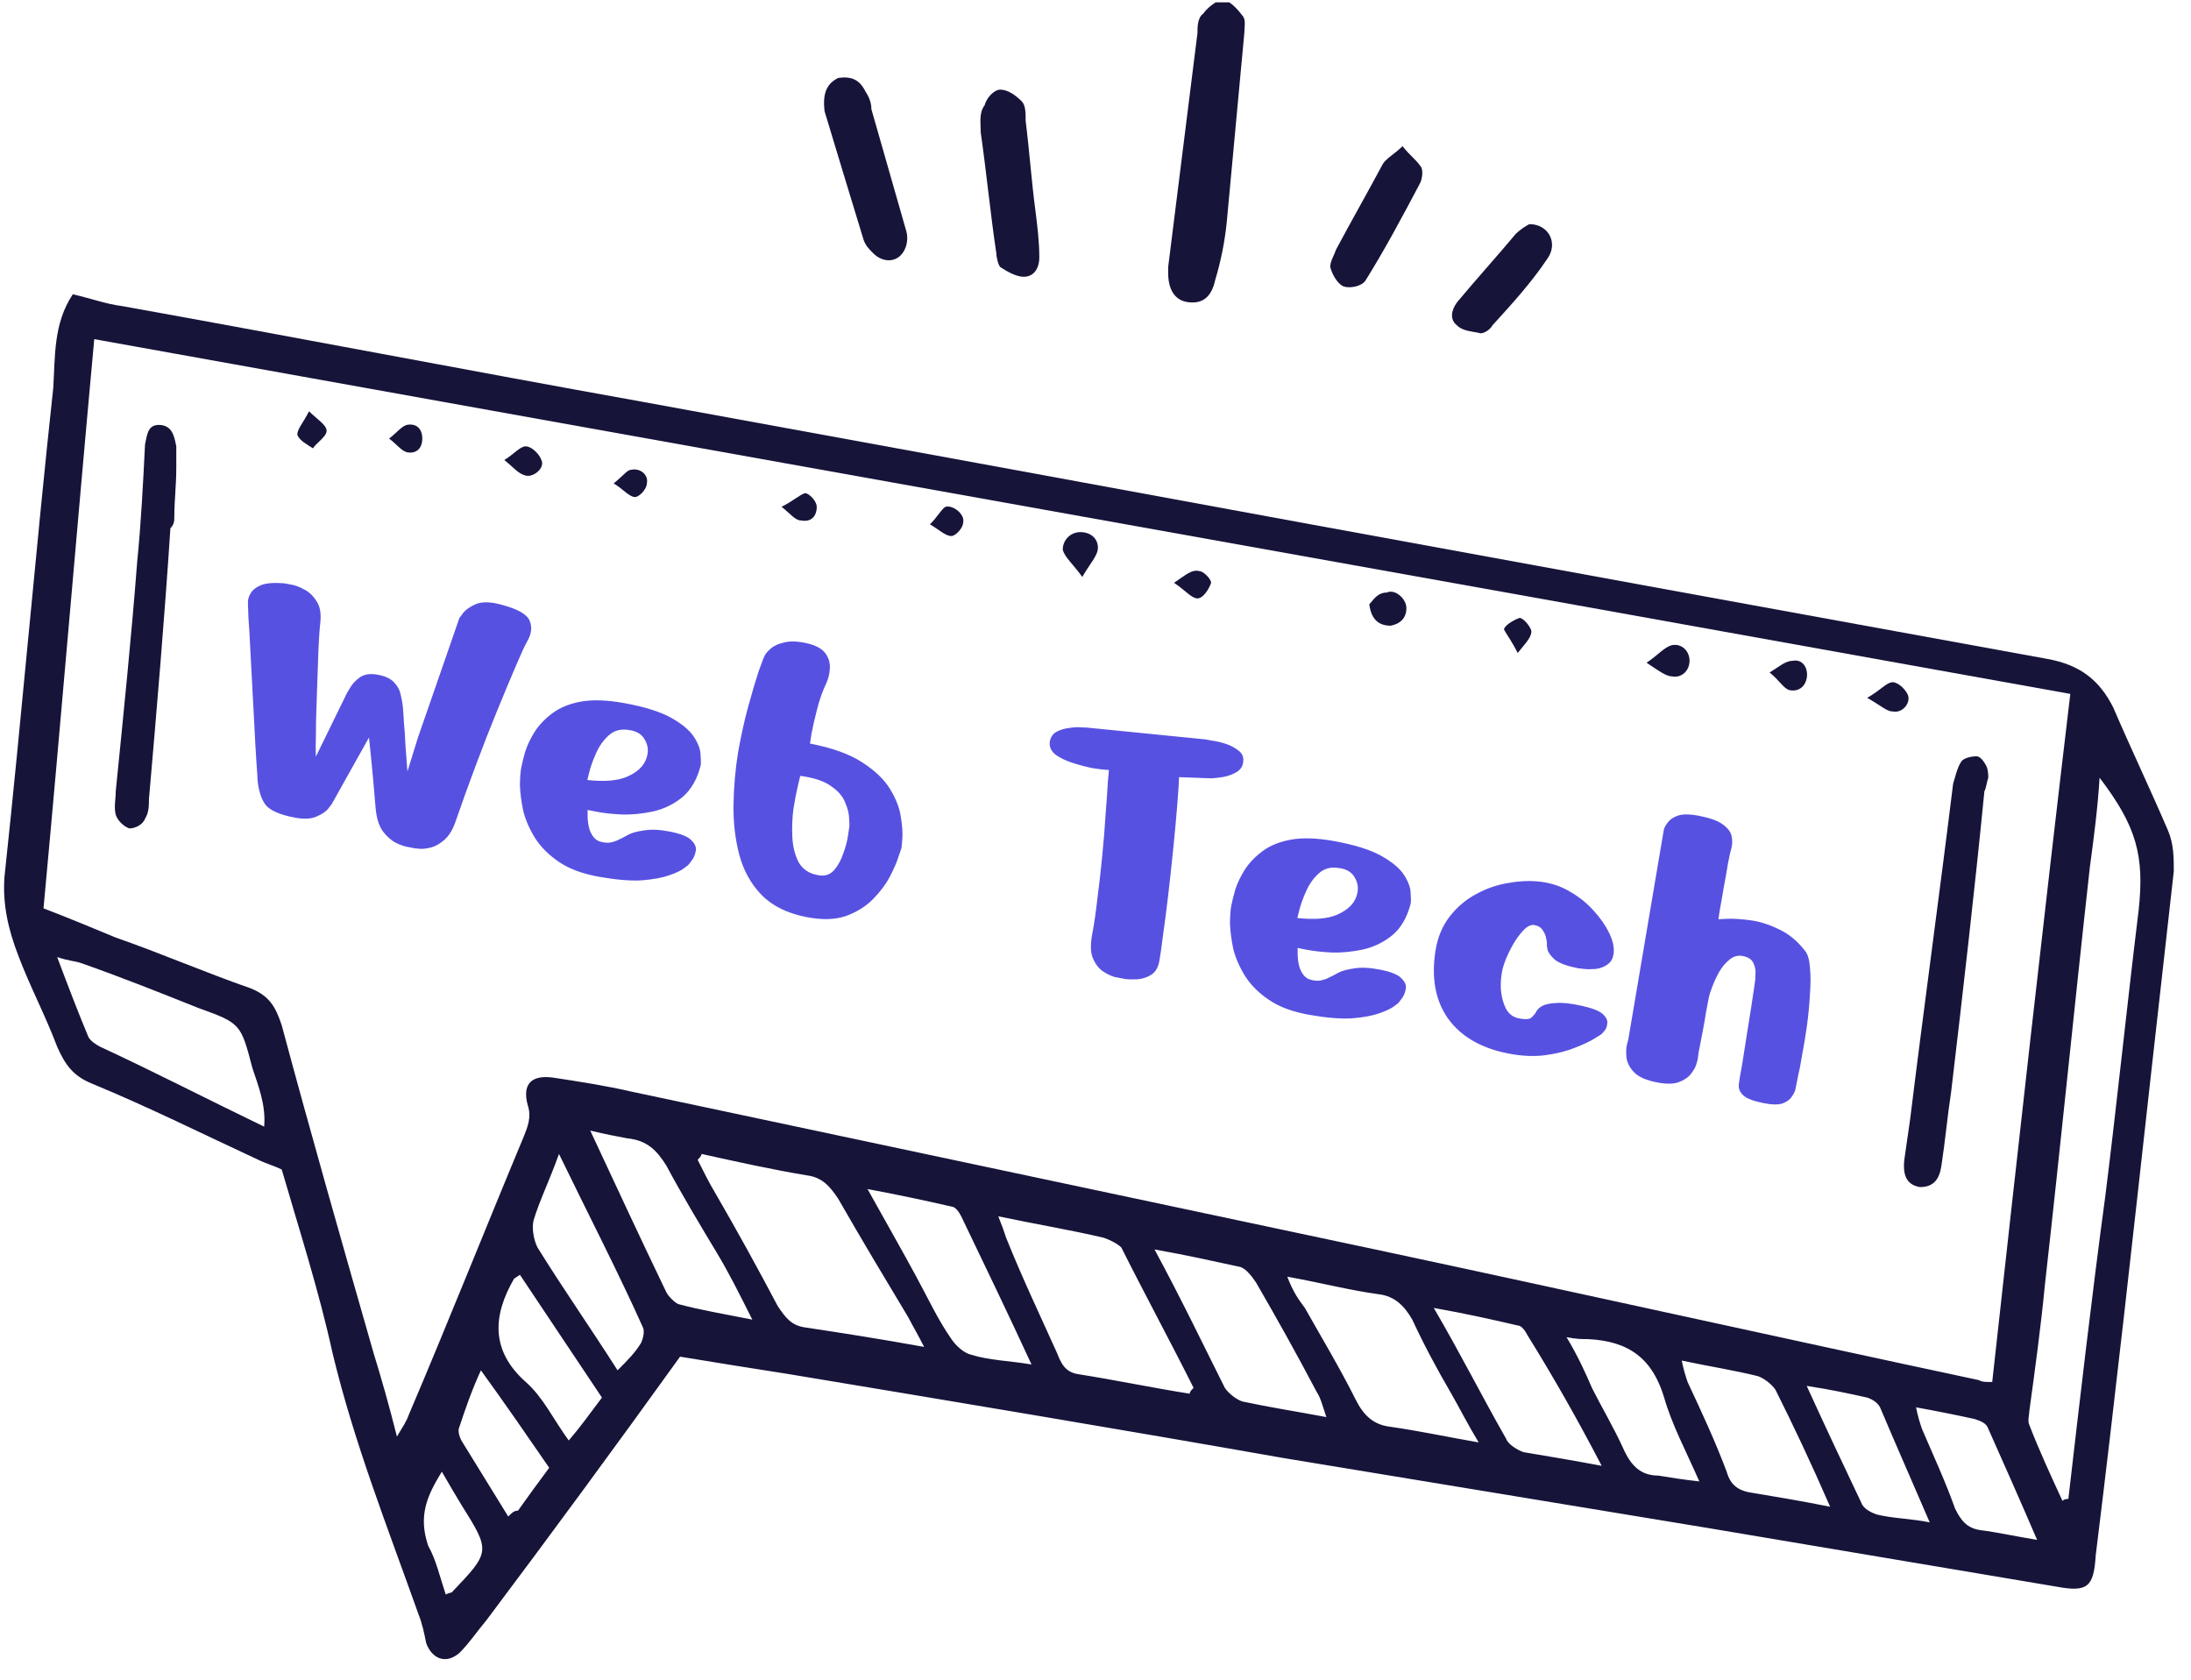 <svg width="103" height="79" viewBox="0 0 103 79" fill="none" xmlns="http://www.w3.org/2000/svg">
    <g clip-path="url(#clip0_6512_1987)">
    <g clip-path="url(#clip1_6512_1987)">
    <g clip-path="url(#clip2_6512_1987)">
    <path d="M3.422 13.836C2.504 15.211 2.596 16.769 2.504 18.235C1.678 25.841 1.035 33.539 0.209 41.236C0.117 42.519 0.393 43.711 0.852 44.902C1.402 46.368 2.137 47.743 2.687 49.209C3.055 50.034 3.422 50.584 4.34 50.95C7.002 52.05 9.572 53.333 12.142 54.524C12.509 54.707 12.877 54.799 13.244 54.982C14.07 57.823 14.988 60.664 15.63 63.596C16.64 67.812 18.201 71.752 19.669 75.876C19.853 76.334 19.945 76.792 20.036 77.251C20.312 77.984 20.954 78.258 21.597 77.709C22.056 77.251 22.423 76.701 22.882 76.151C25.911 72.119 28.94 67.995 31.97 63.78C33.622 64.055 35.366 64.329 37.11 64.604C44.821 65.887 52.531 67.17 60.334 68.545C67.035 69.644 73.644 70.744 80.345 71.844C85.76 72.76 91.268 73.677 96.684 74.593C98.153 74.868 98.428 74.593 98.52 73.127C99.438 65.704 100.264 58.19 101.09 50.767C101.457 47.468 101.824 44.261 102.191 40.962C102.191 40.32 102.191 39.679 101.916 39.037C101.09 37.113 100.172 35.188 99.346 33.264C98.703 31.981 97.785 31.248 96.225 30.973C84.659 28.865 73.093 26.758 61.619 24.65C51.154 22.725 40.69 20.801 30.134 18.877C21.964 17.41 13.886 15.852 5.717 14.386C4.982 14.295 4.248 14.02 3.422 13.836ZM93.655 64.971C93.287 64.971 93.196 64.971 93.012 64.879C83.557 62.863 74.103 60.755 64.648 58.739C52.99 56.265 41.332 53.791 29.675 51.317C28.481 51.042 27.288 50.858 26.095 50.675C24.993 50.492 24.534 50.95 24.81 51.958C24.993 52.508 24.81 52.966 24.626 53.424C22.79 57.823 21.046 62.222 19.21 66.529C19.118 66.804 18.935 67.079 18.66 67.537C18.292 66.07 17.925 64.788 17.558 63.596C16.089 58.465 14.621 53.333 13.244 48.201C12.968 47.376 12.693 46.826 11.775 46.46C9.664 45.727 7.552 44.81 5.441 44.077C4.34 43.619 3.238 43.161 2.045 42.703C2.871 33.814 3.605 24.925 4.431 15.944C35.458 21.534 66.3 27.032 97.326 32.622C96.041 43.436 94.848 54.157 93.655 64.971ZM97.235 70.469C97.143 70.469 97.051 70.469 96.959 70.561C96.408 69.37 95.858 68.178 95.399 66.987C95.307 66.804 95.399 66.529 95.399 66.345C95.674 64.329 95.95 62.313 96.133 60.389C96.867 53.883 97.51 47.376 98.244 40.778C98.428 39.404 98.612 38.029 98.703 36.563C100.447 38.854 100.815 40.228 100.539 42.794C99.988 47.285 99.529 51.775 98.979 56.173C98.336 60.939 97.785 65.704 97.235 70.469ZM32.796 54.524C32.888 54.432 32.979 54.341 32.979 54.249C34.632 54.616 36.284 54.982 37.936 55.257C38.67 55.349 39.038 55.807 39.405 56.357C40.506 58.281 41.608 60.114 42.709 61.947C42.893 62.313 43.168 62.772 43.444 63.321C41.424 62.955 39.68 62.68 37.844 62.405C37.202 62.313 36.926 61.947 36.559 61.397C35.641 59.656 34.632 57.823 33.622 56.082C33.346 55.624 33.071 55.074 32.796 54.524ZM56.111 65.246C56.019 65.337 55.928 65.429 55.928 65.521C54.184 65.246 52.439 64.879 50.695 64.604C50.053 64.513 49.869 64.055 49.686 63.596C48.859 61.764 48.033 60.022 47.299 58.19C47.207 57.915 47.115 57.64 46.932 57.182C48.676 57.548 50.328 57.823 51.889 58.19C52.164 58.281 52.531 58.465 52.715 58.648C53.816 60.847 55.01 63.047 56.111 65.246ZM2.687 44.994C3.238 45.177 3.514 45.177 3.789 45.269C5.625 45.91 7.461 46.643 9.297 47.376C11.316 48.109 11.316 48.109 11.867 50.217C12.142 51.042 12.509 51.958 12.418 52.966C9.755 51.683 7.277 50.4 4.707 49.209C4.523 49.117 4.248 48.934 4.156 48.751C3.697 47.651 3.238 46.46 2.687 44.994ZM60.517 60.022C62.078 60.297 63.455 60.664 64.832 60.847C65.566 60.939 66.025 61.397 66.392 62.038C66.943 63.23 67.585 64.421 68.228 65.521C68.595 66.162 68.962 66.895 69.513 67.812C67.953 67.537 66.667 67.262 65.382 67.079C64.556 66.987 64.097 66.529 63.73 65.796C62.996 64.329 62.169 62.955 61.343 61.489C61.068 61.122 60.793 60.755 60.517 60.022ZM54.275 58.739C55.836 59.014 57.029 59.289 58.314 59.564C58.59 59.656 58.865 60.022 59.049 60.297C60.058 62.038 60.976 63.688 61.894 65.429C62.078 65.704 62.169 66.07 62.353 66.62C60.884 66.345 59.691 66.162 58.406 65.887C58.131 65.796 57.763 65.521 57.58 65.246C56.57 63.23 55.56 61.122 54.275 58.739ZM40.782 55.899C42.25 56.173 43.535 56.449 44.729 56.723C44.912 56.723 45.096 56.998 45.188 57.182C46.289 59.472 47.391 61.764 48.492 64.146C47.391 63.963 46.565 63.963 45.647 63.688C45.28 63.596 44.912 63.23 44.729 62.955C44.086 62.038 43.627 61.03 43.077 60.022C42.434 58.831 41.7 57.548 40.782 55.899ZM27.747 53.15C28.481 53.333 29.032 53.424 29.491 53.516C30.409 53.608 30.868 54.066 31.327 54.799C32.061 56.173 32.888 57.548 33.714 58.923C34.264 59.839 34.723 60.755 35.366 62.038C33.989 61.764 32.888 61.58 31.878 61.305C31.694 61.214 31.419 60.939 31.327 60.755C30.134 58.281 29.032 55.899 27.747 53.15ZM75.296 68.911C73.827 68.636 72.726 68.453 71.624 68.27C71.349 68.178 70.89 67.903 70.798 67.628C69.697 65.704 68.687 63.688 67.402 61.489C68.962 61.764 70.156 62.038 71.349 62.313C71.532 62.313 71.716 62.588 71.808 62.772C73.001 64.696 74.103 66.62 75.296 68.911ZM86.036 70.836C84.659 70.561 83.557 70.377 82.456 70.194C81.722 70.103 81.354 69.828 81.171 69.186C80.62 67.72 79.977 66.346 79.335 64.971C79.243 64.696 79.151 64.421 79.059 63.963C80.345 64.238 81.538 64.421 82.639 64.696C82.915 64.788 83.282 65.062 83.466 65.337C84.292 66.987 85.118 68.728 86.036 70.836ZM26.278 54.249C27.655 57.09 29.032 59.748 30.225 62.405C30.317 62.588 30.225 62.955 30.134 63.138C29.858 63.596 29.491 63.963 29.032 64.421C27.747 62.405 26.462 60.572 25.269 58.648C25.085 58.281 24.993 57.731 25.085 57.365C25.36 56.449 25.819 55.532 26.278 54.249ZM73.644 62.863C74.103 62.955 74.378 62.955 74.653 62.955C76.581 63.047 77.683 63.871 78.233 65.704C78.6 66.987 79.243 68.178 79.886 69.644C79.059 69.553 78.509 69.461 77.958 69.37C77.132 69.37 76.673 68.911 76.306 68.087C75.847 67.079 75.296 66.162 74.837 65.246C74.562 64.604 74.195 63.78 73.644 62.863ZM95.766 72.394C94.664 72.21 93.838 72.027 93.104 71.935C92.461 71.844 92.186 71.477 91.911 70.927C91.452 69.644 90.901 68.453 90.35 67.17C90.258 66.895 90.166 66.62 90.075 66.162C91.084 66.345 92.002 66.529 92.829 66.712C93.104 66.804 93.379 66.895 93.471 67.17C94.205 68.82 94.94 70.469 95.766 72.394ZM24.442 59.931C25.728 61.855 27.013 63.78 28.298 65.704C27.747 66.437 27.288 67.079 26.737 67.72C26.003 66.712 25.544 65.704 24.718 64.971C23.066 63.505 23.157 61.855 24.167 60.114C24.167 60.114 24.167 60.114 24.442 59.931ZM84.934 65.154C86.128 65.337 86.954 65.521 87.78 65.704C88.055 65.796 88.331 65.979 88.422 66.254C89.157 67.995 89.891 69.644 90.717 71.569C89.799 71.386 88.973 71.386 88.239 71.202C87.963 71.111 87.596 70.927 87.504 70.653C86.678 68.911 85.852 67.17 84.934 65.154ZM23.892 71.294C23.157 70.103 22.423 68.911 21.689 67.72C21.597 67.537 21.505 67.262 21.597 67.079C21.872 66.254 22.148 65.429 22.607 64.421C23.8 66.07 24.81 67.537 25.819 69.003C25.269 69.736 24.81 70.377 24.351 71.019C24.167 71.019 24.075 71.111 23.892 71.294ZM20.771 69.186C21.138 69.828 21.413 70.286 21.689 70.744C23.066 72.943 23.066 72.943 21.23 74.868C21.23 74.868 21.138 74.868 20.954 74.96C20.679 74.135 20.495 73.31 20.128 72.668C19.669 71.294 20.036 70.377 20.771 69.186Z" fill="#161439"/>
    <path d="M54.916 12.828C54.916 13.562 55.191 14.111 55.834 14.203C56.476 14.295 56.935 14.02 57.119 13.195C57.394 12.279 57.578 11.362 57.67 10.446C57.945 7.513 58.221 4.489 58.496 1.557C58.496 1.282 58.588 0.915 58.404 0.732C58.129 0.366 57.762 -0.001 57.486 -0.001C57.211 -0.001 56.752 0.366 56.568 0.64C56.293 0.824 56.293 1.282 56.293 1.557C55.834 5.222 55.375 8.888 54.916 12.553C54.916 12.645 54.916 12.737 54.916 12.828Z" fill="#161439"/>
    <path d="M38.761 5.222C39.312 7.055 39.954 9.163 40.597 11.271C40.688 11.545 40.872 11.729 41.056 11.912C41.423 12.278 41.974 12.37 42.341 12.004C42.616 11.729 42.708 11.271 42.616 10.904C42.065 8.98 41.515 7.055 40.964 5.131C40.964 4.856 40.872 4.581 40.688 4.306C40.413 3.756 40.046 3.573 39.403 3.664C38.853 3.939 38.669 4.398 38.761 5.222Z" fill="#161439"/>
    <path d="M46.105 6.231C46.38 8.155 46.563 10.079 46.839 11.912C46.839 12.095 46.931 12.462 47.022 12.554C47.298 12.737 47.757 13.012 48.124 13.012C48.583 13.012 48.858 12.645 48.858 12.095C48.858 11.362 48.767 10.629 48.675 9.896C48.491 8.521 48.399 7.147 48.216 5.681C48.216 5.314 48.216 4.948 48.032 4.764C47.757 4.489 47.39 4.214 47.022 4.214C46.747 4.214 46.38 4.581 46.288 4.948C46.013 5.314 46.105 5.772 46.105 6.231Z" fill="#161439"/>
    <path d="M65.932 6.872C65.564 7.239 65.197 7.422 65.014 7.697C64.279 9.071 63.545 10.354 62.811 11.729C62.719 12.004 62.535 12.279 62.535 12.553C62.627 12.92 62.902 13.378 63.178 13.47C63.453 13.562 64.004 13.47 64.188 13.195C65.105 11.729 65.932 10.171 66.758 8.613C66.85 8.43 66.941 7.972 66.758 7.788C66.574 7.513 66.299 7.33 65.932 6.872Z" fill="#161439"/>
    <path d="M71.898 10.537C71.715 10.629 71.439 10.812 71.256 10.996C70.338 12.095 69.42 13.103 68.502 14.203C68.227 14.57 68.135 15.028 68.502 15.303C68.777 15.578 69.236 15.578 69.603 15.669C69.787 15.669 70.062 15.486 70.154 15.303C71.072 14.295 71.99 13.287 72.725 12.187C73.275 11.454 72.816 10.537 71.898 10.537Z" fill="#161439"/>
    <path d="M93.47 36.563C93.47 36.471 93.47 36.196 93.379 36.013C93.287 35.83 93.103 35.555 92.92 35.555C92.644 35.555 92.277 35.647 92.185 35.83C92.002 36.105 91.91 36.563 91.818 36.838C91.175 42.061 90.441 47.376 89.799 52.6C89.707 53.241 89.615 53.883 89.523 54.524C89.431 55.349 89.707 55.715 90.258 55.807C90.9 55.807 91.175 55.441 91.267 54.799C91.451 53.608 91.543 52.508 91.726 51.317C92.277 46.643 92.828 41.878 93.287 37.204C93.379 37.021 93.379 36.838 93.47 36.563Z" fill="#161439"/>
    <path d="M8.195 24.283C8.195 23.55 8.287 22.817 8.287 21.992C8.287 21.626 8.287 21.351 8.287 20.984C8.195 20.526 8.103 19.976 7.461 19.976C6.91 19.976 6.91 20.526 6.818 20.893C6.726 22.726 6.635 24.558 6.451 26.391C6.176 29.965 5.808 33.539 5.441 37.204C5.441 37.571 5.349 37.938 5.441 38.304C5.533 38.579 5.808 38.854 6.084 38.946C6.359 38.946 6.726 38.762 6.818 38.487C7.002 38.212 7.002 37.846 7.002 37.571C7.369 33.356 7.736 29.049 8.011 24.833C8.195 24.65 8.195 24.467 8.195 24.283Z" fill="#161439"/>
    <path d="M50.879 27.124C51.246 26.483 51.613 26.116 51.613 25.75C51.613 25.291 51.246 25.016 50.787 25.016C50.328 25.016 49.961 25.383 49.961 25.841C50.053 26.208 50.42 26.483 50.879 27.124Z" fill="#161439"/>
    <path d="M64.371 28.407C64.463 29.14 64.83 29.415 65.381 29.415C65.84 29.323 66.115 29.048 66.115 28.59C66.115 28.132 65.564 27.674 65.197 27.857C64.738 27.857 64.555 28.224 64.371 28.407Z" fill="#161439"/>
    <path d="M77.406 31.156C77.957 31.523 78.324 31.798 78.6 31.798C79.059 31.889 79.426 31.523 79.426 31.064C79.426 30.606 79.059 30.24 78.6 30.331C78.233 30.423 77.957 30.79 77.406 31.156Z" fill="#161439"/>
    <path d="M83.189 31.614C83.648 31.981 83.832 32.348 84.107 32.439C84.475 32.531 84.842 32.348 84.933 31.889C85.025 31.431 84.75 30.973 84.291 31.065C83.924 31.065 83.648 31.34 83.189 31.614Z" fill="#161439"/>
    <path d="M87.779 32.806C88.422 33.172 88.697 33.447 88.973 33.447C89.432 33.539 89.799 33.081 89.707 32.714C89.615 32.439 89.248 32.073 88.973 32.073C88.697 32.073 88.422 32.439 87.779 32.806Z" fill="#161439"/>
    <path d="M23.707 21.626C24.166 21.992 24.35 22.267 24.717 22.359C25.084 22.451 25.635 21.992 25.451 21.626C25.359 21.351 24.992 20.984 24.717 20.984C24.441 20.984 24.166 21.351 23.707 21.626Z" fill="#161439"/>
    <path d="M14.527 19.335C14.252 19.885 13.977 20.16 13.977 20.435C14.068 20.71 14.436 20.893 14.711 21.076C14.895 20.801 15.354 20.526 15.354 20.251C15.354 19.977 14.895 19.701 14.527 19.335Z" fill="#161439"/>
    <path d="M43.719 24.65C44.178 24.925 44.453 25.2 44.728 25.2C44.912 25.2 45.279 24.833 45.279 24.558C45.371 24.192 44.82 23.733 44.453 23.825C44.269 23.917 44.086 24.283 43.719 24.65Z" fill="#161439"/>
    <path d="M71.348 30.698C71.715 30.24 71.99 29.965 71.99 29.69C71.99 29.507 71.623 29.049 71.439 29.049C71.164 29.14 70.705 29.415 70.705 29.598C70.797 29.782 71.072 30.148 71.348 30.698Z" fill="#161439"/>
    <path d="M55.191 27.399C55.742 27.765 56.018 28.132 56.293 28.132C56.568 28.132 56.844 27.674 56.935 27.399C56.935 27.216 56.568 26.849 56.385 26.849C56.018 26.757 55.742 27.032 55.191 27.399Z" fill="#161439"/>
    <path d="M28.848 22.725C29.307 23 29.582 23.367 29.858 23.367C30.041 23.367 30.408 23 30.408 22.725C30.5 22.359 30.133 21.992 29.674 22.084C29.49 22.084 29.307 22.359 28.848 22.725Z" fill="#161439"/>
    <path d="M36.742 23.825C37.201 24.192 37.385 24.467 37.66 24.467C38.119 24.558 38.395 24.283 38.395 23.825C38.395 23.55 38.027 23.184 37.844 23.184C37.568 23.275 37.293 23.55 36.742 23.825Z" fill="#161439"/>
    <path d="M18.291 20.618C18.658 20.893 18.842 21.168 19.117 21.259C19.576 21.351 19.852 21.076 19.852 20.618C19.852 20.16 19.576 19.885 19.117 19.976C18.842 20.068 18.658 20.343 18.291 20.618Z" fill="#161439"/>
    <path d="M13.376 27.424C13.376 27.424 13.468 27.442 13.651 27.477C13.837 27.5 14.046 27.575 14.28 27.701C14.516 27.815 14.711 27.996 14.867 28.243C15.038 28.48 15.103 28.812 15.061 29.239C15.023 29.571 14.993 30.006 14.97 30.545C14.949 31.071 14.93 31.624 14.912 32.205C14.894 32.785 14.876 33.332 14.858 33.845C14.856 34.347 14.85 34.76 14.841 35.084C14.846 35.411 14.848 35.574 14.848 35.574L16.303 32.597C16.303 32.597 16.353 32.512 16.454 32.342C16.558 32.158 16.712 31.991 16.918 31.841C17.137 31.693 17.423 31.654 17.777 31.723C18.13 31.791 18.384 31.915 18.54 32.095C18.697 32.261 18.797 32.45 18.837 32.662C18.89 32.876 18.925 33.08 18.942 33.273C18.956 33.412 18.972 33.646 18.989 33.975C19.022 34.294 19.045 34.631 19.057 34.987C19.083 35.345 19.105 35.648 19.125 35.896C19.145 36.145 19.154 36.269 19.154 36.269L19.648 34.674L21.594 29.062C21.594 29.062 21.65 28.985 21.762 28.83C21.889 28.664 22.094 28.521 22.375 28.399C22.67 28.28 23.069 28.289 23.572 28.428C24.334 28.63 24.774 28.879 24.894 29.174C25.026 29.471 24.99 29.797 24.785 30.151C24.684 30.321 24.509 30.701 24.258 31.291C24.01 31.868 23.718 32.565 23.383 33.383C23.047 34.2 22.709 35.065 22.369 35.977C22.032 36.876 21.722 37.732 21.442 38.547C21.305 38.969 21.123 39.28 20.894 39.48C20.68 39.669 20.467 39.791 20.253 39.844C20.038 39.898 19.858 39.917 19.712 39.902C19.565 39.887 19.492 39.88 19.492 39.88C19.492 39.88 19.407 39.863 19.236 39.83C19.064 39.81 18.86 39.743 18.623 39.629C18.401 39.518 18.192 39.335 17.997 39.08C17.815 38.827 17.702 38.465 17.658 37.995C17.582 37.057 17.511 36.269 17.445 35.631C17.379 34.993 17.346 34.674 17.346 34.674L15.597 37.798C15.597 37.798 15.543 37.869 15.434 38.011C15.325 38.153 15.137 38.279 14.871 38.391C14.618 38.504 14.269 38.518 13.824 38.431C13.156 38.302 12.712 38.107 12.491 37.846C12.286 37.576 12.158 37.184 12.108 36.672C12.102 36.494 12.082 36.178 12.048 35.723C12.017 35.255 11.986 34.713 11.957 34.096C11.927 33.479 11.894 32.847 11.856 32.202C11.822 31.543 11.79 30.939 11.76 30.39C11.734 29.828 11.707 29.374 11.678 29.029C11.666 28.674 11.66 28.496 11.66 28.496C11.66 28.496 11.658 28.435 11.655 28.312C11.652 28.189 11.691 28.054 11.774 27.907C11.86 27.747 12.021 27.616 12.259 27.512C12.509 27.412 12.882 27.382 13.376 27.424ZM32.937 35.994C32.771 36.641 32.484 37.135 32.078 37.477C31.675 37.806 31.217 38.03 30.705 38.147C30.209 38.255 29.724 38.303 29.251 38.292C28.78 38.269 28.387 38.227 28.073 38.166C27.772 38.107 27.622 38.078 27.622 38.078C27.611 38.551 27.659 38.9 27.765 39.124C27.87 39.349 28.006 39.49 28.171 39.55C28.349 39.611 28.522 39.631 28.689 39.61C28.859 39.575 28.997 39.527 29.104 39.466C29.224 39.408 29.284 39.379 29.284 39.379C29.284 39.379 29.367 39.334 29.534 39.244C29.701 39.154 29.945 39.086 30.267 39.04C30.604 38.983 31.008 39.001 31.479 39.092C32.016 39.197 32.362 39.339 32.517 39.518C32.688 39.687 32.749 39.862 32.7 40.043C32.667 40.213 32.597 40.362 32.491 40.491C32.4 40.609 32.354 40.668 32.354 40.668C32.354 40.668 32.283 40.722 32.139 40.83C32.012 40.928 31.788 41.034 31.467 41.148C31.146 41.262 30.716 41.342 30.177 41.386C29.642 41.418 28.973 41.363 28.172 41.221C27.397 41.084 26.77 40.853 26.29 40.529C25.809 40.204 25.433 39.833 25.162 39.413C24.893 38.98 24.705 38.55 24.598 38.122C24.507 37.683 24.455 37.286 24.442 36.93C24.446 36.564 24.466 36.283 24.505 36.086C24.543 35.89 24.605 35.637 24.693 35.328C24.793 35.022 24.942 34.711 25.139 34.396C25.351 34.071 25.632 33.779 25.981 33.521C26.33 33.263 26.772 33.084 27.308 32.984C27.857 32.887 28.525 32.908 29.313 33.048C30.297 33.226 31.046 33.46 31.56 33.75C32.074 34.04 32.43 34.34 32.628 34.65C32.826 34.96 32.928 35.238 32.934 35.484C32.954 35.732 32.955 35.902 32.937 35.994ZM27.61 36.67C28.421 36.76 29.05 36.705 29.496 36.507C29.942 36.308 30.231 36.045 30.363 35.717C30.494 35.39 30.485 35.089 30.334 34.815C30.199 34.531 29.939 34.365 29.555 34.318C29.173 34.257 28.857 34.345 28.607 34.581C28.36 34.805 28.163 35.086 28.015 35.424C27.871 35.749 27.766 36.041 27.702 36.3C27.641 36.547 27.61 36.67 27.61 36.67ZM35.876 30.982C35.876 30.982 35.901 30.926 35.95 30.813C36.012 30.703 36.116 30.588 36.262 30.466C36.407 30.345 36.615 30.257 36.884 30.2C37.156 30.131 37.506 30.145 37.935 30.242C38.339 30.334 38.622 30.484 38.785 30.692C38.948 30.9 39.024 31.139 39.013 31.409C39.003 31.665 38.941 31.918 38.824 32.167C38.664 32.502 38.528 32.89 38.415 33.33C38.302 33.77 38.214 34.153 38.151 34.481C38.102 34.797 38.078 34.956 38.078 34.956C39.126 35.159 39.944 35.454 40.535 35.841C41.138 36.23 41.579 36.655 41.856 37.116C42.133 37.577 42.299 38.017 42.353 38.435C42.421 38.856 42.442 39.2 42.417 39.467C42.393 39.733 42.38 39.867 42.38 39.867C42.38 39.867 42.334 40 42.241 40.268C42.164 40.524 42.029 40.837 41.835 41.207C41.641 41.577 41.374 41.933 41.036 42.275C40.698 42.616 40.273 42.88 39.762 43.066C39.253 43.239 38.639 43.255 37.919 43.115C37.016 42.94 36.309 42.592 35.799 42.071C35.302 41.554 34.955 40.929 34.757 40.198C34.562 39.454 34.47 38.669 34.482 37.842C34.495 37.003 34.567 36.181 34.696 35.378C34.84 34.564 35.004 33.828 35.186 33.171C35.371 32.501 35.529 31.968 35.66 31.572C35.804 31.179 35.876 30.982 35.876 30.982ZM37.62 36.476C37.62 36.476 37.584 36.625 37.513 36.924C37.444 37.209 37.373 37.569 37.303 38.004C37.245 38.441 37.226 38.885 37.247 39.337C37.268 39.79 37.367 40.189 37.544 40.536C37.737 40.873 38.044 41.075 38.465 41.143C38.766 41.202 39.011 41.127 39.201 40.919C39.394 40.699 39.54 40.435 39.64 40.129C39.754 39.825 39.828 39.547 39.863 39.296C39.898 39.045 39.92 38.9 39.928 38.86C39.935 38.821 39.932 38.698 39.918 38.492C39.919 38.275 39.859 38.025 39.737 37.743C39.631 37.451 39.41 37.191 39.074 36.962C38.754 36.724 38.269 36.562 37.62 36.476ZM52.131 36.2C51.956 36.193 51.71 36.166 51.393 36.118C51.079 36.056 50.762 35.974 50.443 35.872C50.123 35.769 49.856 35.642 49.64 35.492C49.428 35.328 49.33 35.132 49.347 34.905C49.377 34.68 49.477 34.516 49.646 34.413C49.829 34.313 50.031 34.25 50.253 34.225C50.478 34.188 50.67 34.177 50.83 34.195C51.005 34.202 51.093 34.205 51.093 34.205L56.689 34.763C56.689 34.763 56.781 34.781 56.964 34.817C57.15 34.839 57.358 34.886 57.588 34.958C57.832 35.033 58.041 35.142 58.218 35.284C58.396 35.414 58.471 35.585 58.444 35.797C58.429 36.011 58.33 36.175 58.145 36.289C57.975 36.392 57.777 36.469 57.55 36.52C57.325 36.557 57.13 36.581 56.965 36.59C56.803 36.585 56.722 36.583 56.722 36.583L55.428 36.535C55.416 36.872 55.385 37.349 55.333 37.963C55.284 38.565 55.223 39.232 55.148 39.965C55.074 40.697 54.995 41.416 54.913 42.119C54.83 42.823 54.749 43.453 54.668 44.007C54.6 44.565 54.544 44.961 54.498 45.197C54.439 45.498 54.31 45.71 54.109 45.834C53.924 45.948 53.714 46.016 53.479 46.038C53.259 46.049 53.063 46.045 52.89 46.025C52.733 45.995 52.655 45.979 52.655 45.979C52.655 45.979 52.569 45.963 52.399 45.93C52.232 45.884 52.046 45.793 51.841 45.658C51.649 45.526 51.493 45.319 51.371 45.037C51.262 44.758 51.256 44.37 51.353 43.872C51.439 43.427 51.519 42.879 51.591 42.228C51.676 41.579 51.752 40.907 51.819 40.214C51.889 39.508 51.941 38.852 51.977 38.248C52.026 37.647 52.06 37.157 52.079 36.781C52.114 36.394 52.131 36.2 52.131 36.2ZM66.316 42.482C66.15 43.129 65.864 43.623 65.457 43.965C65.054 44.294 64.596 44.518 64.084 44.636C63.588 44.743 63.103 44.791 62.63 44.781C62.159 44.757 61.767 44.715 61.453 44.654C61.151 44.595 61.001 44.566 61.001 44.566C60.99 45.039 61.038 45.388 61.144 45.612C61.25 45.837 61.385 45.979 61.55 46.038C61.728 46.1 61.901 46.12 62.068 46.098C62.238 46.063 62.376 46.015 62.483 45.954C62.603 45.896 62.663 45.867 62.663 45.867C62.663 45.867 62.747 45.822 62.913 45.732C63.08 45.643 63.325 45.575 63.646 45.528C63.983 45.472 64.387 45.489 64.858 45.581C65.395 45.685 65.741 45.827 65.896 46.007C66.067 46.176 66.128 46.35 66.079 46.531C66.046 46.701 65.976 46.851 65.87 46.979C65.779 47.098 65.734 47.157 65.734 47.157C65.734 47.157 65.662 47.211 65.519 47.319C65.391 47.416 65.167 47.522 64.846 47.636C64.525 47.75 64.095 47.83 63.557 47.874C63.021 47.906 62.352 47.851 61.551 47.709C60.777 47.572 60.149 47.341 59.669 47.017C59.188 46.693 58.813 46.321 58.541 45.901C58.272 45.469 58.084 45.038 57.977 44.61C57.886 44.171 57.834 43.774 57.822 43.418C57.825 43.052 57.846 42.771 57.884 42.575C57.922 42.378 57.984 42.126 58.072 41.817C58.172 41.51 58.321 41.199 58.518 40.885C58.73 40.559 59.011 40.267 59.36 40.009C59.709 39.751 60.151 39.572 60.687 39.473C61.236 39.375 61.904 39.397 62.692 39.536C63.676 39.714 64.425 39.948 64.939 40.238C65.453 40.528 65.809 40.828 66.007 41.138C66.205 41.448 66.307 41.726 66.314 41.972C66.333 42.22 66.334 42.39 66.316 42.482ZM60.989 43.158C61.8 43.248 62.429 43.193 62.875 42.995C63.321 42.796 63.61 42.533 63.742 42.206C63.873 41.878 63.864 41.577 63.713 41.304C63.578 41.019 63.319 40.853 62.934 40.806C62.552 40.745 62.236 40.833 61.986 41.07C61.739 41.293 61.542 41.574 61.395 41.912C61.25 42.237 61.145 42.529 61.081 42.789C61.02 43.035 60.989 43.158 60.989 43.158ZM74.19 45.52C73.68 45.421 73.318 45.289 73.105 45.126C72.908 44.952 72.79 44.793 72.75 44.649C72.723 44.508 72.713 44.418 72.721 44.379C72.728 44.34 72.718 44.256 72.688 44.128C72.672 44.003 72.621 43.877 72.537 43.752C72.455 43.614 72.329 43.529 72.159 43.495C71.992 43.449 71.805 43.535 71.6 43.753C71.394 43.972 71.205 44.247 71.031 44.58C70.861 44.9 70.731 45.215 70.644 45.524C70.57 45.835 70.54 46.162 70.555 46.505C70.584 46.85 70.661 47.15 70.788 47.406C70.917 47.648 71.099 47.799 71.332 47.858C71.682 47.94 71.909 47.929 72.01 47.827C72.114 47.711 72.166 47.653 72.166 47.653C72.166 47.653 72.187 47.616 72.228 47.543C72.272 47.456 72.363 47.372 72.501 47.291C72.653 47.211 72.872 47.166 73.159 47.154C73.45 47.128 73.849 47.172 74.356 47.284C74.864 47.397 75.199 47.529 75.359 47.683C75.519 47.836 75.585 47.985 75.557 48.129C75.543 48.276 75.492 48.395 75.406 48.487C75.321 48.579 75.278 48.625 75.278 48.625C75.278 48.625 75.169 48.692 74.953 48.827C74.737 48.961 74.43 49.105 74.034 49.259C73.65 49.415 73.193 49.53 72.663 49.604C72.132 49.677 71.546 49.652 70.905 49.527C69.636 49.28 68.695 48.737 68.084 47.899C67.486 47.063 67.284 46.005 67.478 44.725C67.575 44.092 67.795 43.55 68.141 43.101C68.486 42.652 68.901 42.298 69.386 42.039C69.874 41.768 70.39 41.59 70.936 41.506C71.485 41.408 72.004 41.394 72.493 41.462C72.996 41.532 73.453 41.696 73.865 41.953C74.279 42.196 74.636 42.49 74.936 42.833C75.249 43.179 75.488 43.525 75.652 43.869C75.816 44.213 75.886 44.519 75.861 44.785C75.839 45.039 75.742 45.224 75.57 45.34C75.411 45.459 75.22 45.53 74.998 45.555C74.792 45.569 74.609 45.568 74.449 45.55C74.29 45.533 74.203 45.523 74.19 45.52ZM76.547 48.871L78.197 39.127C78.197 39.127 78.207 39.075 78.227 38.97C78.261 38.868 78.331 38.752 78.437 38.624C78.544 38.495 78.705 38.398 78.922 38.331C79.152 38.267 79.463 38.273 79.856 38.349C80.379 38.451 80.754 38.585 80.98 38.751C81.218 38.92 81.359 39.104 81.402 39.302C81.445 39.501 81.442 39.69 81.394 39.871C81.355 39.999 81.3 40.247 81.229 40.613C81.173 40.969 81.106 41.35 81.027 41.756C80.964 42.151 80.904 42.492 80.848 42.78C80.805 43.071 80.784 43.216 80.784 43.216C80.784 43.216 80.921 43.209 81.196 43.194C81.483 43.182 81.846 43.205 82.283 43.263C82.72 43.321 83.168 43.462 83.626 43.687C84.088 43.899 84.498 44.237 84.856 44.7C84.987 44.862 85.064 45.128 85.088 45.499C85.124 45.873 85.122 46.3 85.083 46.782C85.059 47.253 85.012 47.739 84.942 48.242C84.874 48.731 84.799 49.185 84.717 49.604C84.649 50.025 84.583 50.366 84.519 50.625C84.468 50.887 84.443 51.017 84.443 51.017C84.443 51.017 84.431 51.076 84.408 51.194C84.388 51.299 84.331 51.417 84.238 51.548C84.157 51.682 84.014 51.79 83.808 51.872C83.604 51.941 83.313 51.939 82.933 51.865C82.436 51.768 82.107 51.643 81.947 51.49C81.786 51.337 81.719 51.16 81.744 50.961C81.771 50.749 81.809 50.519 81.858 50.27C81.886 50.127 81.925 49.89 81.975 49.56C82.026 49.23 82.083 48.868 82.146 48.472C82.212 48.064 82.274 47.675 82.332 47.306C82.39 46.938 82.436 46.634 82.468 46.396C82.501 46.158 82.517 46.039 82.517 46.039C82.517 46.039 82.519 45.958 82.524 45.795C82.544 45.623 82.51 45.446 82.423 45.266C82.336 45.086 82.153 44.976 81.876 44.936C81.664 44.908 81.468 44.972 81.289 45.127C81.112 45.27 80.952 45.463 80.809 45.707C80.682 45.94 80.576 46.171 80.491 46.399C80.409 46.614 80.357 46.773 80.337 46.878C80.317 46.983 80.276 47.192 80.215 47.506C80.167 47.823 80.107 48.164 80.036 48.531C79.967 48.884 79.908 49.192 79.857 49.454C79.822 49.705 79.804 49.831 79.804 49.831C79.804 49.831 79.783 49.901 79.742 50.043C79.704 50.171 79.621 50.318 79.494 50.483C79.366 50.649 79.171 50.781 78.907 50.879C78.659 50.966 78.32 50.968 77.888 50.884C77.39 50.788 77.034 50.63 76.818 50.411C76.616 50.196 76.497 49.969 76.462 49.731C76.439 49.496 76.445 49.293 76.478 49.123C76.524 48.955 76.547 48.871 76.547 48.871Z" fill="#5751E1"/>
    </g>
    </g>
    </g>
    <defs>
    <clipPath id="clip0_6512_1987">
    <rect width="103" height="78" fill="white" transform="translate(0 0.11)"/>
    </clipPath>
    <clipPath id="clip1_6512_1987">
    <rect width="103" height="78" fill="white"/>
    </clipPath>
    <clipPath id="clip2_6512_1987">
    <rect width="103" height="78" fill="white"/>
    </clipPath>
    </defs>
    </svg>
    